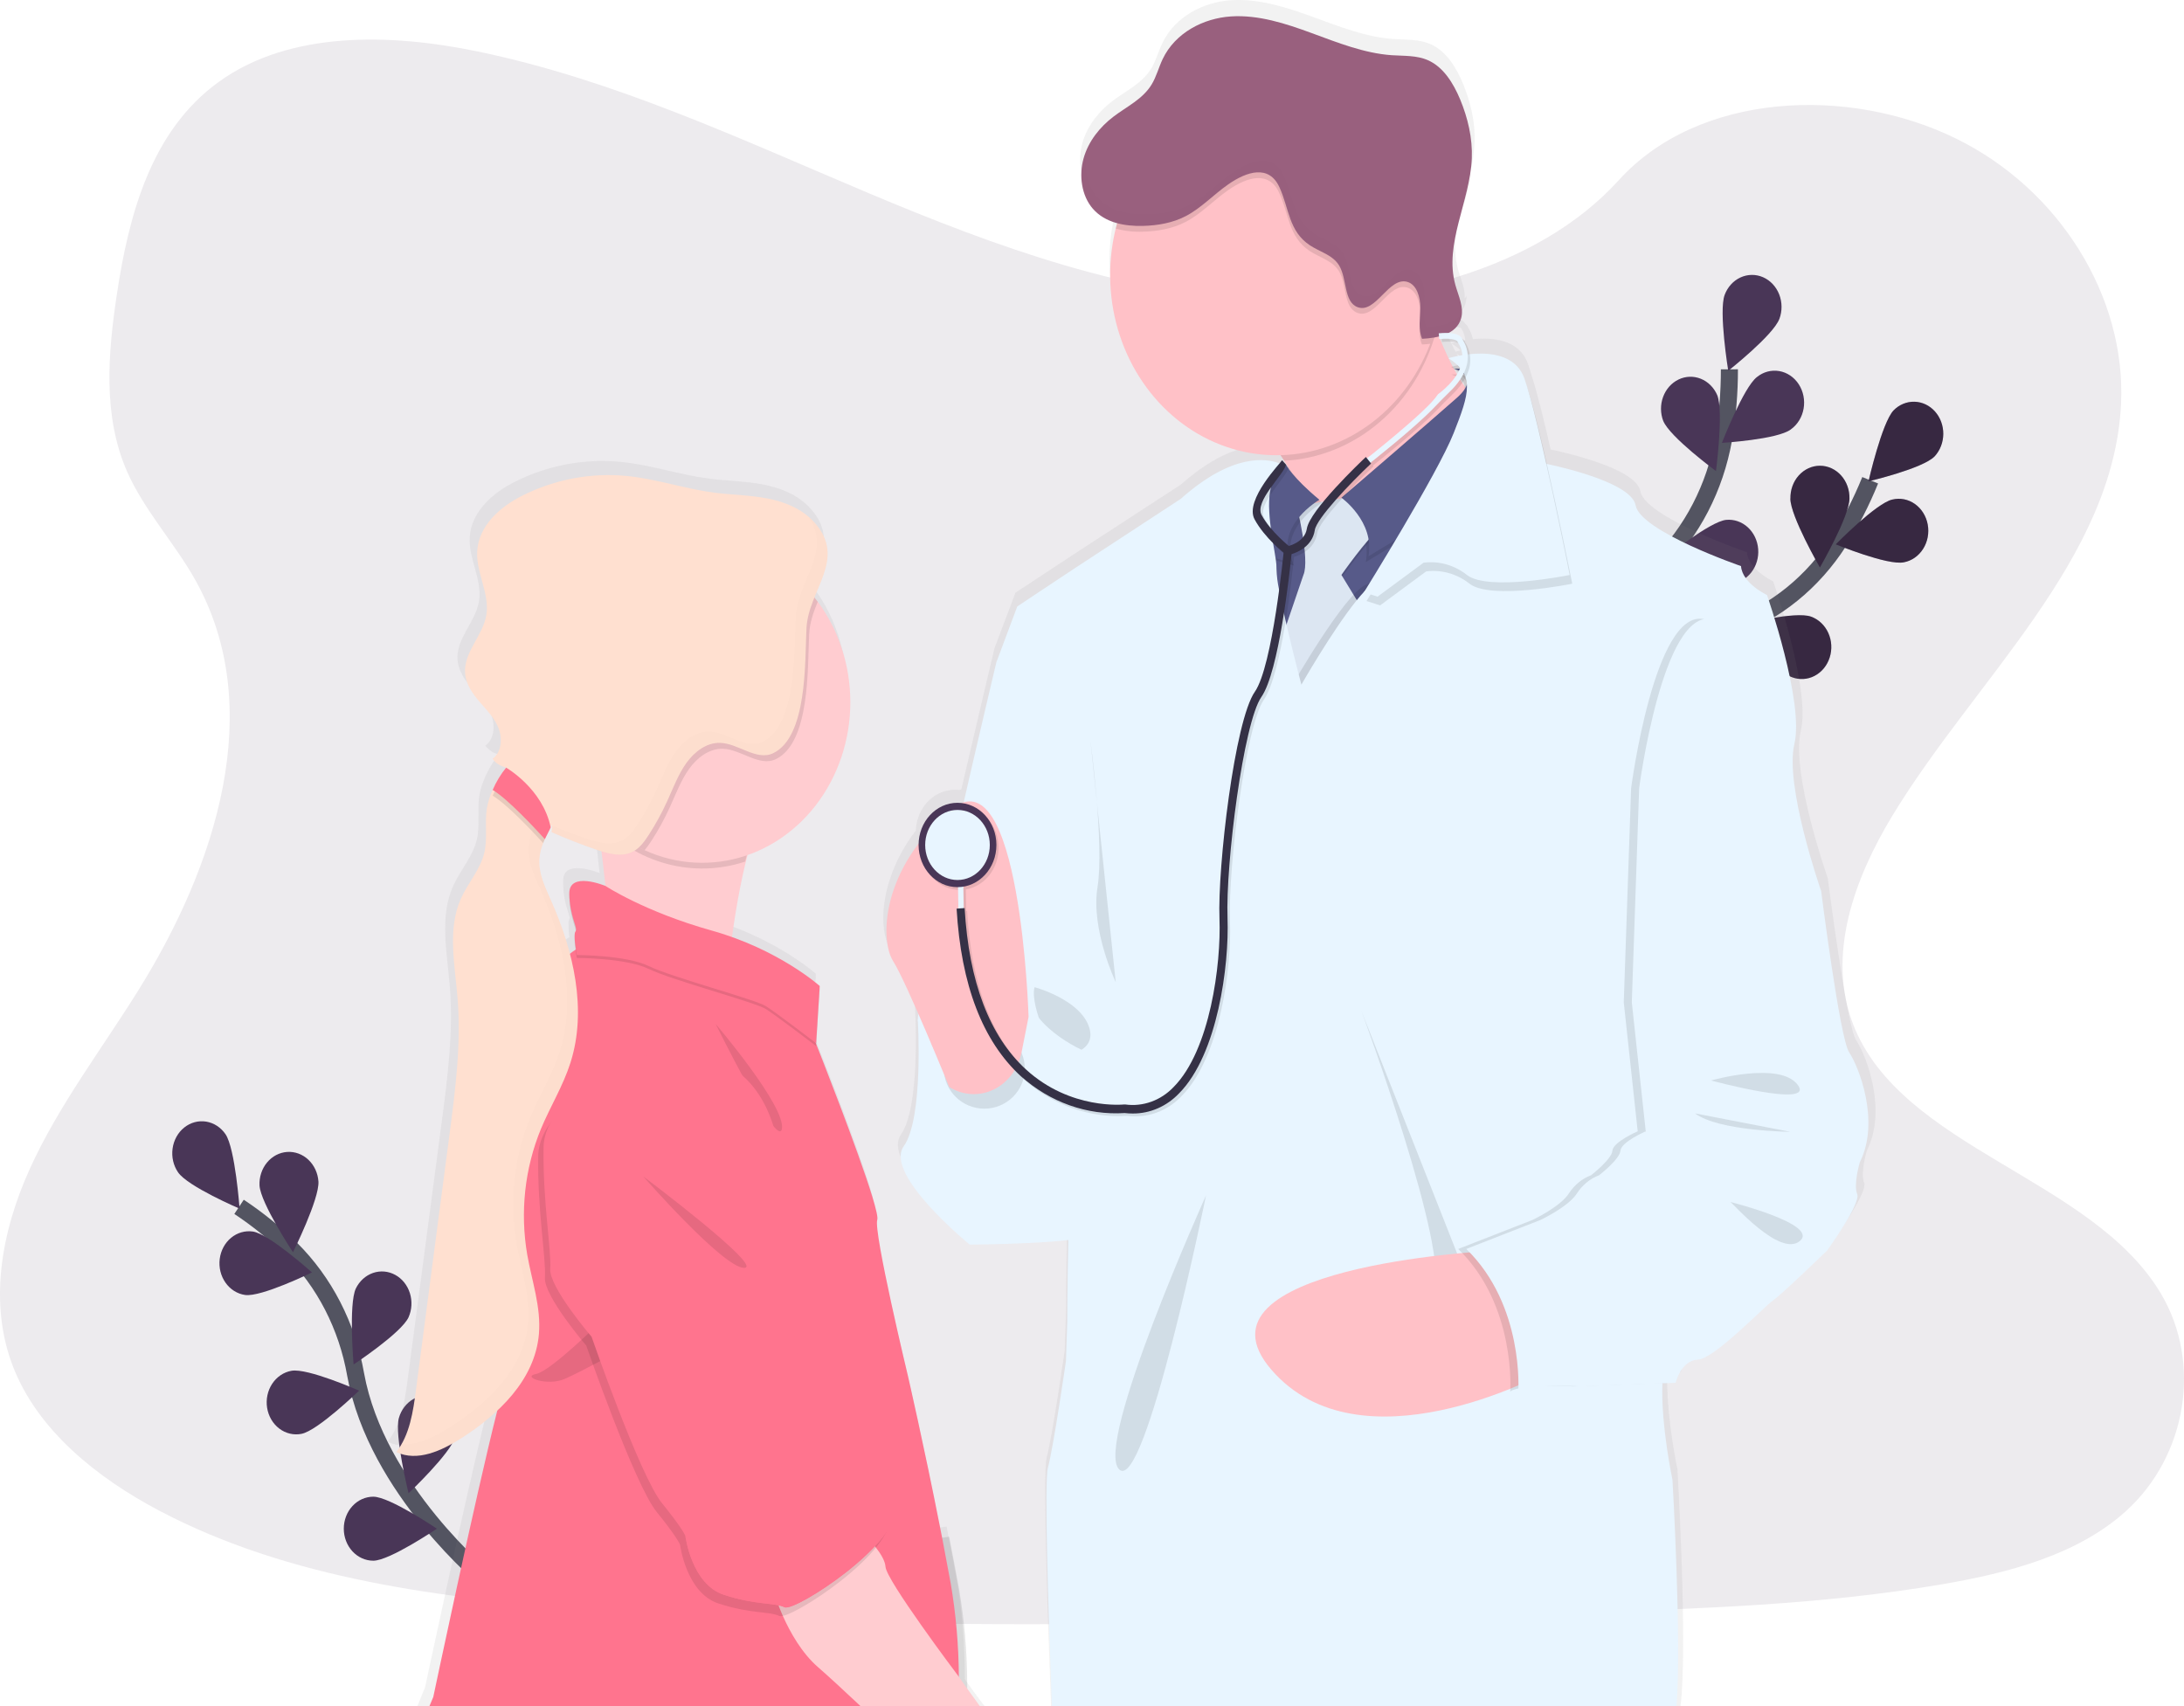 <svg width="256" height="200" viewBox="0 0 256 200" fill="none" xmlns="http://www.w3.org/2000/svg">
<path opacity="0.1" d="M148.741 35.267C132.329 34.649 116.686 28.904 101.771 22.621C86.856 16.337 72.073 9.374 56.045 6.045C45.74 3.901 33.955 3.599 25.654 9.589C17.664 15.351 15.083 25.299 13.694 34.529C12.65 41.474 12.044 48.782 14.899 55.285C16.886 59.798 20.412 63.593 22.851 67.916C31.337 82.959 25.338 101.511 16.141 116.212C11.828 123.111 6.824 129.675 3.496 137.012C0.168 144.348 -1.374 152.752 1.539 160.234C4.427 167.645 11.304 173.22 18.757 177.138C33.894 185.087 51.729 187.361 69.122 188.665C107.621 191.519 146.328 190.282 184.928 189.045C199.214 188.585 213.564 188.123 227.616 185.723C235.42 184.392 243.479 182.281 249.145 177.186C256.336 170.716 258.12 159.764 253.3 151.651C245.216 138.047 222.864 134.666 217.212 120.065C214.103 112.028 217.297 103.075 221.818 95.621C231.512 79.632 247.766 65.604 248.622 47.326C249.211 34.771 241.397 22.202 229.315 16.261C216.654 10.028 199.094 10.815 189.753 21.116C180.134 31.728 163.23 35.811 148.741 35.267Z" fill="#493657"/>
<path d="M57.099 185.266C57.099 185.266 44.135 174.641 41.686 161.126C40.693 155.45 38.029 150.276 34.094 146.379C32.212 144.547 30.179 142.904 28.02 141.473" stroke="#535461" stroke-width="2" stroke-miterlimit="10"/>
<path d="M26.434 132.959C27.57 134.625 28.084 141.685 28.084 141.685C28.084 141.685 22.01 139.092 20.872 137.428C20.325 136.629 20.093 135.626 20.229 134.642C20.364 133.657 20.854 132.771 21.591 132.178C22.329 131.586 23.254 131.335 24.162 131.481C25.07 131.628 25.887 132.159 26.434 132.959V132.959Z" fill="#493657"/>
<path d="M37.328 138.499C37.446 140.566 34.342 146.796 34.342 146.796C34.342 146.796 30.54 141.036 30.42 138.969C30.374 137.984 30.688 137.018 31.295 136.282C31.901 135.546 32.75 135.099 33.659 135.037C34.567 134.975 35.461 135.304 36.148 135.952C36.834 136.6 37.257 137.515 37.326 138.499H37.328Z" fill="#493657"/>
<path d="M47.887 154.424C47.029 156.274 41.446 159.953 41.446 159.953C41.446 159.953 40.849 152.901 41.707 151.051C42.13 150.181 42.85 149.525 43.714 149.225C44.578 148.925 45.515 149.005 46.325 149.447C47.135 149.889 47.753 150.658 48.045 151.589C48.337 152.52 48.281 153.538 47.887 154.424V154.424Z" fill="#493657"/>
<path d="M53.377 168.416C52.818 170.397 47.89 175.045 47.89 175.045C47.89 175.045 46.2 168.204 46.758 166.221C47.027 165.27 47.633 164.473 48.444 164.006C49.254 163.539 50.202 163.44 51.08 163.731C51.958 164.022 52.693 164.68 53.123 165.558C53.554 166.437 53.645 167.465 53.377 168.416V168.416Z" fill="#493657"/>
<path d="M28.723 151.804C30.608 152.08 36.569 149.162 36.569 149.162C36.569 149.162 31.539 144.644 29.644 144.368C28.735 144.236 27.814 144.501 27.084 145.104C26.355 145.708 25.876 146.601 25.754 147.587C25.632 148.573 25.876 149.571 26.433 150.362C26.989 151.153 27.813 151.672 28.723 151.804V151.804Z" fill="#493657"/>
<path d="M35.334 168.084C37.22 167.734 42.092 163.02 42.092 163.02C42.092 163.02 36.044 160.342 34.16 160.692C33.709 160.772 33.278 160.948 32.89 161.21C32.502 161.472 32.166 161.815 31.901 162.218C31.636 162.622 31.448 163.078 31.346 163.561C31.245 164.044 31.233 164.544 31.31 165.032C31.388 165.52 31.555 165.987 31.799 166.405C32.044 166.823 32.364 167.185 32.738 167.468C33.112 167.752 33.535 167.953 33.982 168.058C34.428 168.164 34.889 168.173 35.339 168.084H35.334Z" fill="#493657"/>
<path d="M43.76 182.954C45.672 182.954 51.211 179.2 51.211 179.2C51.211 179.2 45.669 175.451 43.758 175.451C42.84 175.451 41.96 175.846 41.311 176.55C40.662 177.253 40.298 178.207 40.298 179.202C40.298 180.197 40.662 181.151 41.311 181.855C41.96 182.558 42.84 182.954 43.758 182.954H43.76Z" fill="#493657"/>
<path d="M183.033 93.37C183.033 93.37 191.024 78.025 203.068 73.604C208.125 71.783 212.502 68.234 215.541 63.488C216.966 61.219 218.197 58.813 219.216 56.3" stroke="#535461" stroke-width="2" stroke-miterlimit="10"/>
<path d="M226.777 53.489C225.405 54.93 219.02 56.422 219.02 56.422C219.02 56.422 220.587 49.549 221.959 48.105C222.621 47.433 223.5 47.07 224.407 47.093C225.314 47.117 226.176 47.526 226.808 48.231C227.439 48.937 227.79 49.884 227.784 50.867C227.778 51.85 227.417 52.792 226.777 53.489Z" fill="#493657"/>
<path d="M223.166 65.915C221.28 66.319 215.183 63.81 215.183 63.81C215.183 63.81 219.944 58.955 221.818 58.559C222.268 58.45 222.733 58.441 223.187 58.53C223.64 58.62 224.072 58.806 224.458 59.079C224.844 59.352 225.176 59.706 225.434 60.12C225.692 60.534 225.871 61 225.961 61.49C226.051 61.98 226.05 62.484 225.957 62.974C225.865 63.463 225.683 63.928 225.422 64.34C225.162 64.752 224.828 65.104 224.441 65.375C224.053 65.645 223.62 65.829 223.166 65.915V65.915Z" fill="#493657"/>
<path d="M210.023 79.377C208.218 78.7 204.114 73.19 204.114 73.19C204.114 73.19 210.478 71.611 212.288 72.288C212.723 72.445 213.125 72.693 213.471 73.019C213.817 73.346 214.099 73.743 214.302 74.189C214.505 74.634 214.624 75.119 214.652 75.615C214.681 76.11 214.618 76.607 214.468 77.077C214.318 77.546 214.084 77.978 213.779 78.349C213.473 78.719 213.103 79.02 212.689 79.234C212.276 79.448 211.827 79.571 211.37 79.595C210.912 79.62 210.454 79.546 210.023 79.377V79.377Z" fill="#493657"/>
<path d="M197.946 87.135C196.06 86.797 191.167 82.108 191.167 82.108C191.167 82.108 197.199 79.384 199.082 79.722C199.989 79.883 200.799 80.429 201.334 81.238C201.87 82.047 202.087 83.054 201.938 84.036C201.789 85.019 201.286 85.897 200.539 86.478C199.793 87.058 198.864 87.294 197.958 87.132L197.946 87.135Z" fill="#493657"/>
<path d="M209.858 58.436C209.856 60.508 213.323 66.521 213.323 66.521C213.323 66.521 216.786 60.516 216.786 58.446C216.798 57.946 216.717 57.447 216.549 56.981C216.38 56.514 216.127 56.089 215.805 55.731C215.483 55.372 215.097 55.087 214.672 54.892C214.246 54.697 213.789 54.597 213.327 54.597C212.865 54.597 212.407 54.697 211.982 54.892C211.556 55.087 211.171 55.372 210.848 55.731C210.526 56.089 210.273 56.514 210.105 56.981C209.936 57.447 209.856 57.946 209.868 58.446L209.858 58.436Z" fill="#493657"/>
<path d="M195.851 67.702C196.421 69.679 201.38 74.292 201.38 74.292C201.38 74.292 203.03 67.438 202.455 65.461C202.157 64.544 201.542 63.789 200.741 63.354C199.939 62.919 199.013 62.839 198.158 63.129C197.303 63.42 196.585 64.058 196.155 64.911C195.726 65.764 195.618 66.765 195.855 67.702H195.851Z" fill="#493657"/>
<path d="M183.389 78.733C183.644 80.777 187.811 86.238 187.811 86.238C187.811 86.238 190.5 79.786 190.246 77.734C190.195 77.237 190.054 76.755 189.829 76.319C189.604 75.882 189.302 75.498 188.938 75.19C188.575 74.882 188.158 74.655 187.713 74.524C187.268 74.393 186.803 74.36 186.346 74.427C185.888 74.493 185.448 74.658 185.05 74.912C184.653 75.166 184.306 75.504 184.031 75.905C183.755 76.306 183.557 76.763 183.447 77.249C183.336 77.734 183.317 78.239 183.389 78.733V78.733Z" fill="#493657"/>
<path opacity="0.25" d="M226.777 53.489C225.405 54.93 219.02 56.422 219.02 56.422C219.02 56.422 220.587 49.549 221.959 48.105C222.621 47.433 223.5 47.07 224.407 47.093C225.314 47.117 226.176 47.526 226.808 48.231C227.439 48.937 227.79 49.884 227.784 50.867C227.778 51.85 227.417 52.792 226.777 53.489Z" fill="black"/>
<path opacity="0.25" d="M223.166 65.915C221.28 66.319 215.183 63.81 215.183 63.81C215.183 63.81 219.944 58.955 221.818 58.559C222.268 58.45 222.733 58.441 223.187 58.53C223.64 58.62 224.072 58.806 224.458 59.079C224.844 59.352 225.176 59.706 225.434 60.12C225.692 60.534 225.871 61 225.961 61.49C226.051 61.98 226.05 62.484 225.957 62.974C225.865 63.463 225.683 63.928 225.422 64.34C225.162 64.752 224.828 65.104 224.441 65.375C224.053 65.645 223.62 65.829 223.166 65.915V65.915Z" fill="black"/>
<path opacity="0.25" d="M210.023 79.377C208.218 78.7 204.114 73.19 204.114 73.19C204.114 73.19 210.478 71.611 212.288 72.288C212.723 72.445 213.125 72.693 213.471 73.019C213.817 73.346 214.099 73.743 214.302 74.189C214.505 74.634 214.624 75.119 214.652 75.615C214.681 76.11 214.618 76.607 214.468 77.077C214.318 77.546 214.084 77.978 213.779 78.349C213.473 78.719 213.103 79.02 212.689 79.234C212.276 79.448 211.827 79.571 211.37 79.595C210.912 79.62 210.454 79.546 210.023 79.377V79.377Z" fill="black"/>
<path opacity="0.25" d="M197.946 87.135C196.06 86.797 191.167 82.108 191.167 82.108C191.167 82.108 197.199 79.384 199.082 79.722C199.989 79.883 200.799 80.429 201.334 81.238C201.87 82.047 202.087 83.054 201.938 84.036C201.789 85.019 201.286 85.897 200.539 86.478C199.793 87.058 198.864 87.294 197.958 87.132L197.946 87.135Z" fill="black"/>
<path opacity="0.25" d="M209.858 58.436C209.856 60.508 213.323 66.521 213.323 66.521C213.323 66.521 216.786 60.516 216.786 58.446C216.798 57.946 216.717 57.447 216.549 56.981C216.38 56.514 216.127 56.089 215.805 55.731C215.483 55.372 215.097 55.087 214.672 54.892C214.246 54.697 213.789 54.597 213.327 54.597C212.865 54.597 212.407 54.697 211.982 54.892C211.556 55.087 211.171 55.372 210.848 55.731C210.526 56.089 210.273 56.514 210.105 56.981C209.936 57.447 209.856 57.946 209.868 58.446L209.858 58.436Z" fill="black"/>
<path opacity="0.25" d="M195.851 67.702C196.421 69.679 201.38 74.292 201.38 74.292C201.38 74.292 203.03 67.438 202.455 65.461C202.157 64.544 201.542 63.789 200.741 63.354C199.939 62.919 199.013 62.839 198.158 63.129C197.303 63.42 196.585 64.058 196.155 64.911C195.726 65.764 195.618 66.765 195.855 67.702H195.851Z" fill="black"/>
<path opacity="0.25" d="M183.389 78.733C183.644 80.777 187.811 86.238 187.811 86.238C187.811 86.238 190.5 79.786 190.246 77.734C190.195 77.237 190.054 76.755 189.829 76.319C189.604 75.882 189.302 75.498 188.938 75.19C188.575 74.882 188.158 74.655 187.713 74.524C187.268 74.393 186.803 74.36 186.346 74.427C185.888 74.493 185.448 74.658 185.05 74.912C184.653 75.166 184.306 75.504 184.031 75.905C183.755 76.306 183.557 76.763 183.447 77.249C183.336 77.734 183.317 78.239 183.389 78.733V78.733Z" fill="black"/>
<path d="M183.493 93.066C183.493 93.066 185.063 75.526 194.411 66.199C198.353 62.312 201.028 57.144 202.033 51.47C202.491 48.773 202.719 46.036 202.714 43.293" stroke="#535461" stroke-width="2" stroke-miterlimit="10"/>
<path d="M208.574 37.375C207.867 39.297 202.578 43.467 202.578 43.467C202.578 43.467 201.442 36.494 202.156 34.572C202.5 33.649 203.167 32.913 204.012 32.524C204.857 32.135 205.81 32.126 206.661 32.498C207.512 32.871 208.192 33.595 208.551 34.511C208.909 35.427 208.918 36.46 208.574 37.383V37.375Z" fill="#493657"/>
<path d="M209.92 50.336C208.357 51.526 201.835 51.917 201.835 51.917C201.835 51.917 204.376 45.391 205.939 44.2C206.309 43.9 206.732 43.683 207.181 43.562C207.631 43.442 208.098 43.42 208.555 43.499C209.012 43.578 209.45 43.755 209.843 44.021C210.236 44.286 210.575 44.634 210.842 45.045C211.108 45.455 211.296 45.919 211.394 46.41C211.492 46.9 211.498 47.407 211.412 47.9C211.326 48.393 211.15 48.863 210.893 49.281C210.637 49.699 210.306 50.056 209.92 50.333V50.336Z" fill="#493657"/>
<path d="M202.929 68.422C201.024 68.596 195.212 65.356 195.212 65.356C195.212 65.356 200.444 61.114 202.349 60.94C203.263 60.857 204.171 61.171 204.872 61.813C205.573 62.455 206.01 63.373 206.087 64.364C206.164 65.356 205.874 66.34 205.282 67.1C204.69 67.86 203.843 68.334 202.929 68.417V68.422Z" fill="#493657"/>
<path d="M194.795 80.813C192.945 81.324 186.713 79.211 186.713 79.211C186.713 79.211 191.207 74.072 193.058 73.551C193.946 73.301 194.889 73.444 195.68 73.948C196.471 74.453 197.045 75.277 197.276 76.24C197.506 77.203 197.374 78.226 196.909 79.084C196.444 79.941 195.683 80.563 194.795 80.813V80.813Z" fill="#493657"/>
<path d="M194.96 49.344C195.733 51.238 201.14 55.221 201.14 55.221C201.14 55.221 202.059 48.21 201.286 46.316C200.901 45.43 200.211 44.743 199.365 44.401C198.518 44.059 197.582 44.089 196.756 44.486C195.93 44.882 195.28 45.613 194.944 46.522C194.608 47.432 194.614 48.447 194.96 49.352V49.344Z" fill="#493657"/>
<path d="M185.617 63.966C186.878 65.522 193.133 67.561 193.133 67.561C193.133 67.561 192.077 60.572 190.816 59.016C190.519 58.638 190.155 58.328 189.745 58.104C189.336 57.88 188.89 57.746 188.433 57.71C187.976 57.674 187.516 57.737 187.082 57.896C186.647 58.054 186.246 58.305 185.901 58.633C185.557 58.961 185.276 59.359 185.075 59.806C184.874 60.253 184.757 60.738 184.73 61.235C184.704 61.731 184.768 62.228 184.921 62.697C185.073 63.166 185.309 63.597 185.617 63.966V63.966Z" fill="#493657"/>
<path d="M178.336 79.533C179.335 81.296 185.183 84.452 185.183 84.452C185.183 84.452 185.232 77.371 184.24 75.605C183.746 74.79 182.979 74.215 182.101 74.003C181.222 73.791 180.302 73.958 179.536 74.469C178.77 74.98 178.217 75.794 177.995 76.74C177.773 77.685 177.9 78.687 178.348 79.533H178.336Z" fill="#493657"/>
<path d="M171.472 24.376C171.863 22.82 172.335 21.256 172.665 19.68C172.269 21.256 171.795 22.825 171.472 24.376Z" fill="url(#paint0_linear)"/>
<path d="M169.719 39.366C169.686 39.304 169.662 39.243 169.636 39.187C169.636 39.161 169.613 39.141 169.603 39.115C169.552 39.142 169.499 39.165 169.445 39.184C169.341 39.228 169.235 39.269 169.127 39.302C169.019 39.335 168.974 39.353 168.891 39.373C168.823 39.399 168.753 39.419 168.681 39.432L168.7 39.478C168.788 39.458 168.872 39.44 168.96 39.414L168.983 39.731C169.082 39.731 169.174 39.716 169.264 39.716C169.306 39.713 169.349 39.713 169.391 39.716C169.575 39.716 169.735 39.716 169.862 39.716C169.813 39.601 169.761 39.481 169.719 39.366ZM217.566 121.935C216.458 120.318 214.247 102.957 214.247 102.957C214.247 102.957 209.898 90.612 211.084 85.686C212.27 80.759 207.845 68.154 207.845 68.154C207.845 68.154 204.923 66.777 204.765 64.732C204.765 64.732 192.831 60.644 192.273 57.578C191.82 55.063 184.419 53.259 181.761 52.689C180.95 49.142 180.134 45.833 179.533 44.027C179.371 43.465 179.217 42.979 179.076 42.596C178.06 39.785 174.92 39.529 172.644 39.754C172.545 39.275 172.362 38.821 172.104 38.418C172.066 38.279 171.992 38.156 171.889 38.063C171.841 38.017 171.788 37.977 171.734 37.94C171.693 37.857 171.638 37.783 171.574 37.72C171.509 37.657 171.438 37.602 171.361 37.557C171.307 37.525 171.25 37.496 171.192 37.472C171.055 37.416 170.914 37.374 170.77 37.347C170.602 37.31 170.432 37.286 170.261 37.276C170.677 37.078 171.048 36.784 171.347 36.414C171.551 36.155 171.703 35.852 171.793 35.525C171.867 35.254 171.901 34.97 171.892 34.687C171.831 34.804 171.76 34.914 171.68 35.017C171.779 33.885 171.227 32.735 170.911 31.608C170.529 30.141 170.458 28.599 170.704 27.098C171.02 24.834 171.802 22.544 172.333 20.239C172.334 20.227 172.334 20.214 172.333 20.201C172.611 19.056 172.783 17.884 172.846 16.703C172.938 14.319 172.375 11.94 171.47 9.768C170.666 7.844 169.481 5.95 167.666 5.168C166.317 4.578 164.807 4.672 163.355 4.575C160.097 4.356 156.991 3.114 153.894 1.984C150.797 0.855 147.61 -0.172 144.35 0.024C141.09 0.221 137.736 1.925 136.249 5.053C135.778 6.029 135.507 7.115 134.943 8.033C133.887 9.763 131.997 10.629 130.42 11.822C128.843 13.015 127.455 14.71 126.885 16.731C126.573 17.82 126.529 18.978 126.757 20.091V20.091C126.809 20.343 126.875 20.59 126.955 20.832C127.179 21.507 127.528 22.126 127.981 22.649C128.322 23.036 128.715 23.366 129.145 23.628V23.628C129.686 23.953 130.265 24.197 130.866 24.353C130.845 24.43 130.823 24.512 130.8 24.591C130.762 24.721 130.729 24.847 130.694 24.987C130.616 25.301 130.543 25.621 130.482 25.943C130.479 25.966 130.479 25.989 130.482 26.012C130.192 27.465 130.047 28.948 130.048 30.435C130.047 31.138 130.08 31.841 130.147 32.541V32.541C131.09 42.91 138.986 51.09 148.741 51.621C149.076 51.639 149.413 51.649 149.755 51.649C149.91 51.649 150.064 51.649 150.226 51.649C150.379 51.869 150.53 52.094 150.674 52.314C150.818 52.533 150.95 52.758 151.075 52.978L150.733 52.595L150.391 52.255C150.298 52.393 150.195 52.522 150.082 52.641C149.86 52.556 149.632 52.486 149.401 52.431V52.431C148.423 52.196 146.933 52.109 144.972 52.751C143.169 53.336 140.966 54.539 138.387 56.826L125.822 65.003L119.024 69.485L116.575 75.976C116.575 75.976 114.734 83.688 112.686 92.524C112.606 92.549 112.528 92.575 112.45 92.606C112.285 92.585 112.118 92.575 111.951 92.575C110.762 92.572 109.619 93.068 108.761 93.96C107.903 94.851 107.397 96.069 107.35 97.356C103.277 102.722 103.046 108.088 104.003 110.552C104.09 110.782 104.199 111.002 104.328 111.208C104.955 112.189 106.127 114.719 107.315 117.415C107.284 117.637 107.265 117.824 107.256 117.964C107.253 118.01 107.253 118.056 107.256 118.102C107.256 118.102 107.963 129.681 105.606 133C105.09 133.723 105.167 134.674 105.606 135.726C107.185 139.513 113.429 144.57 113.429 144.57C113.429 144.57 120.917 144.527 125.089 144.034C125.077 144.489 125.068 144.941 125.058 145.383C124.964 149.85 124.964 153.593 124.964 153.593L124.808 158.277C124.808 158.277 123.394 168.148 122.687 170.87C122.241 172.576 122.755 188.381 123.203 200H196.982C197.849 193.126 196.626 172.242 196.626 172.242C196.626 172.242 195.464 166.842 195.422 162.135C195.419 162.13 195.418 162.125 195.418 162.119C195.418 162.113 195.419 162.107 195.422 162.102C195.422 161.691 195.422 161.29 195.436 160.896L195.971 160.876L196.933 160.84H197.02C197.02 160.84 197.043 160.743 197.098 160.584C197.225 160.19 197.398 159.814 197.614 159.468C198.024 158.811 198.665 158.167 199.629 158.124C200.162 158.101 200.987 157.633 201.918 156.943C201.924 156.945 201.93 156.945 201.936 156.943C204.442 155.106 207.754 151.715 208.557 151.158C209.663 150.391 214.957 145.281 214.957 145.281C214.957 145.281 215.746 144.197 216.588 142.891L216.618 142.845C217.665 141.21 218.777 139.255 218.504 138.639C218.032 137.536 218.82 134.896 218.82 134.896C221.278 130.018 218.674 123.553 217.566 121.935ZM171.988 43.339C172.011 43.416 172.025 43.495 172.031 43.574C171.972 43.49 171.913 43.401 171.854 43.319L171.797 43.237L171.757 43.176L171.847 43.043C171.847 43.043 171.847 43.043 171.847 43.061C171.909 43.144 171.957 43.238 171.988 43.339V43.339ZM171.196 41.075C170.94 41.132 170.737 41.183 170.605 41.221C170.437 40.899 170.277 40.577 170.133 40.25C170.511 40.488 170.867 40.764 171.196 41.075V41.075ZM170.753 41.479C170.753 41.474 170.753 41.469 170.753 41.464L170.772 41.479C170.869 41.548 170.963 41.614 171.05 41.684C171.128 41.745 171.199 41.804 171.269 41.865C171.222 41.954 171.17 42.046 171.119 42.12C171.036 41.98 170.958 41.844 170.883 41.704C170.836 41.648 170.793 41.571 170.753 41.479ZM169.339 38.326C169.794 38.277 170.253 38.277 170.709 38.326V38.326C170.772 38.326 170.829 38.339 170.885 38.349C171.013 38.37 171.139 38.405 171.26 38.454C171.539 38.876 171.71 39.37 171.757 39.887L171.63 39.908L171.505 39.933C171.269 39.977 171.034 40.02 170.85 40.061L170.614 40.114C170.301 40.189 170.119 40.245 170.112 40.247C170.082 40.178 170.051 40.114 170.018 40.048C169.966 39.938 169.912 39.826 169.865 39.716C169.818 39.606 169.756 39.481 169.707 39.366C169.674 39.304 169.65 39.243 169.624 39.187C169.624 39.161 169.601 39.141 169.591 39.115C169.578 39.088 169.566 39.06 169.556 39.031C169.412 38.714 169.28 38.397 169.153 38.086C169.139 38.055 169.127 38.022 169.115 37.991L169.294 37.978V38.045L169.339 38.326ZM113.103 196.842C113.085 193.037 112.83 188.92 112.123 185.057C111.821 183.414 111.51 181.77 111.194 180.156C111.114 179.752 111.036 179.353 110.959 178.955L110.233 179.059H110.167C108.187 168.938 106.117 160.02 106.117 160.02C106.117 160.02 102.007 143.004 102.483 141.647C102.544 141.471 102.466 140.995 102.292 140.298C101.297 136.429 97.144 125.768 95.692 122.125C95.692 122.109 95.68 122.091 95.676 122.079C95.44 121.468 95.27 121.056 95.218 120.936L95.56 115.499L95.579 115.172L95.624 114.476L95.605 114.459L95.624 114.137C95.624 114.137 92.037 110.948 85.96 108.645C85.724 108.553 85.475 108.464 85.227 108.377C85.531 106.177 85.934 103.693 86.46 101.273C86.509 101.03 86.564 100.795 86.62 100.558C86.67 100.32 86.726 100.09 86.783 99.858C86.872 99.479 86.969 99.106 87.068 98.738C87.395 98.626 87.718 98.501 88.037 98.368L88.159 98.317C92.079 96.663 95.314 93.526 97.264 89.485C99.214 85.445 99.747 80.775 98.766 76.341V76.341C98.206 73.826 97.172 71.464 95.73 69.403C95.621 69.245 95.506 69.087 95.391 68.931C95.275 68.775 95.136 68.601 95.006 68.443C95.688 66.764 96.491 65.167 96.557 63.534C96.569 63.327 96.569 63.12 96.557 62.913V62.887C96.47 61.837 96.041 60.774 95.042 59.657C93.583 58.02 91.506 57.189 89.43 56.791C87.353 56.392 85.237 56.382 83.148 56.113C79.686 55.664 76.313 54.506 72.85 54.151C68.586 53.723 64.292 54.516 60.398 56.451C57.822 57.728 55.213 59.962 55.057 63.025C54.93 65.558 56.556 67.985 56.146 70.487C55.739 72.945 53.429 74.879 53.632 77.366C53.709 78.337 54.169 79.206 54.744 79.98C54.942 80.235 55.152 80.491 55.369 80.746C56.208 81.71 57.132 82.635 57.601 83.849C57.62 83.9 57.638 83.951 57.655 84.002C58.053 85.2 57.874 86.716 56.889 87.403C56.894 87.408 56.898 87.414 56.901 87.421V87.421C56.915 87.441 56.929 87.457 56.941 87.477C56.942 87.473 56.942 87.469 56.941 87.464C57.29 87.913 57.761 88.232 58.286 88.374L58.487 88.441C58.324 88.632 58.171 88.831 58.016 89.041L57.914 89.187C57.654 89.565 57.418 89.962 57.207 90.375C57.087 90.605 56.971 90.835 56.875 91.065C56.552 91.766 56.318 92.511 56.179 93.28C55.927 94.972 56.283 96.735 55.901 98.391C55.43 100.435 53.938 102.004 53.096 103.903C51.503 107.48 52.406 111.678 52.726 115.629C53.162 120.995 52.455 126.384 51.751 131.715C51.377 134.549 51.003 137.387 50.629 140.226C49.686 147.354 48.743 154.481 47.8 161.609C47.456 164.221 47.048 166.975 45.443 168.991H45.46C45.46 168.991 45.46 169.007 45.443 169.012C45.925 169.24 46.438 169.383 46.961 169.436V169.436C49.056 169.663 51.277 168.565 53.162 167.364C54.656 166.428 56.07 165.352 57.389 164.147C57.195 164.913 56.988 165.749 56.766 166.648C56.767 166.657 56.767 166.665 56.766 166.674V166.674C54.105 177.662 49.825 197.805 49.825 197.805C49.825 197.805 49.436 198.681 48.932 199.987H115.399C114.621 198.965 113.898 197.986 113.332 197.197L113.103 196.842ZM63.889 95.243C63.906 95.212 63.917 95.184 63.934 95.156C63.934 95.238 63.934 95.317 63.934 95.394C63.934 95.47 63.934 95.539 63.934 95.611C63.934 95.682 63.934 95.674 63.934 95.71C63.934 95.746 63.934 95.71 63.934 95.71C63.934 95.815 63.913 95.92 63.896 96.025C63.896 96.025 63.896 96.037 63.896 96.048L64.132 96.142L64.405 96.265C66.021 96.957 67.656 97.582 69.313 98.143C69.482 98.202 69.654 98.258 69.826 98.312L69.862 98.629C69.904 98.953 69.944 99.283 69.982 99.612C69.982 99.612 69.982 99.628 69.982 99.638C70.088 100.55 70.192 101.46 70.284 102.349C70.284 102.349 65.956 100.56 66.01 103.277C66.008 103.325 66.008 103.374 66.01 103.422C66.006 103.487 66.006 103.552 66.01 103.616C66.05 105.732 66.661 106.987 66.784 107.631C66.776 107.657 66.763 107.682 66.746 107.702C66.641 107.949 66.605 108.223 66.642 108.492C66.638 108.949 66.671 109.406 66.741 109.856C66.614 109.941 66.489 110.025 66.364 110.112C66.27 110.176 66.18 110.247 66.088 110.319C65.51 108.145 64.754 106.031 63.828 104.002C63.18 102.556 62.451 101.048 62.458 99.462C62.458 99.359 62.458 99.254 62.47 99.15C62.496 98.69 62.577 98.236 62.711 97.798C62.765 97.632 62.824 97.468 62.89 97.307C63.044 96.925 63.216 96.551 63.406 96.188C63.529 95.948 63.658 95.71 63.783 95.47C63.823 95.399 63.861 95.325 63.899 95.253L63.889 95.243ZM169.719 39.366C169.686 39.304 169.662 39.243 169.636 39.187C169.636 39.161 169.613 39.141 169.603 39.115C169.552 39.142 169.499 39.165 169.445 39.184C169.341 39.228 169.235 39.269 169.127 39.302C169.019 39.335 168.974 39.353 168.891 39.373L168.681 39.432L168.7 39.478C168.788 39.458 168.872 39.44 168.96 39.414L168.983 39.731C169.082 39.731 169.174 39.716 169.264 39.716H169.391C169.575 39.716 169.735 39.716 169.862 39.716C169.813 39.601 169.761 39.481 169.719 39.366Z" fill="url(#paint1_linear)"/>
<path d="M118.218 76.898L116.804 77.575C116.804 77.575 107.586 116.401 107.586 119.538C107.586 122.676 127.132 140.137 127.132 140.137L130.182 117.819C130.182 117.819 125.803 66.639 118.218 76.898Z" fill="#E8F5FF"/>
<path d="M161.094 64.548L152.927 59.928C152.47 57.814 151.658 55.809 150.533 54.013C149.338 52.142 147.749 50.305 145.769 49.347C140.765 46.914 166.935 34.145 166.935 34.145C167.347 35.679 167.833 37.189 168.389 38.668C169.738 42.276 171.974 46.942 174.857 48.271C179.757 50.532 161.094 64.548 161.094 64.548Z" fill="#FFC1C7"/>
<path opacity="0.1" d="M168.389 38.668C167.271 42.932 164.946 46.707 161.742 49.46C158.538 52.213 154.617 53.806 150.533 54.013C149.338 52.142 147.749 50.305 145.769 49.347C140.765 46.914 166.935 34.145 166.935 34.145C167.347 35.679 167.833 37.189 168.389 38.668V38.668Z" fill="black"/>
<path d="M169.125 32.221C169.126 36.403 167.983 40.49 165.84 43.968C163.698 47.445 160.653 50.155 157.09 51.756C153.527 53.357 149.606 53.776 145.823 52.961C142.04 52.145 138.565 50.132 135.838 47.175C133.11 44.219 131.253 40.452 130.5 36.351C129.748 32.25 130.134 27.999 131.61 24.136C133.086 20.273 135.586 16.971 138.793 14.648C142 12.325 145.771 11.086 149.627 11.086C152.191 11.073 154.731 11.611 157.102 12.669C159.473 13.726 161.627 15.283 163.44 17.248C165.252 19.213 166.688 21.548 167.664 24.118C168.64 26.688 169.136 29.442 169.125 32.221V32.221Z" fill="#FFC1C7"/>
<path d="M171.939 61.835L166.622 75.286L161.931 84.214H146.917L142.538 72.007L144.313 59.348H155.779L163.183 58.896L165.683 57.992L167.296 58.983L171.939 61.835Z" fill="#575A89"/>
<path opacity="0.1" d="M170.108 43.904C170.108 43.904 173.424 44.671 170.454 47.31C167.484 49.95 157.238 58.344 157.238 58.344C157.238 58.344 160.837 61.819 160.093 65.89L172.017 58.684L174.138 47.154C174.138 47.154 174.376 43.689 170.108 43.904Z" fill="black"/>
<path opacity="0.1" d="M159.584 58.344L151.999 59.701C151.999 59.701 153.564 65.974 152.781 67.755C152.758 67.811 152.738 67.868 152.722 67.927L149.628 76.995L151.947 84.117L159.975 72.248L157.238 67.755C157.238 67.755 160.13 63.6 161.851 62.159C163.572 60.718 159.584 58.344 159.584 58.344Z" fill="black"/>
<path d="M159.584 57.994L151.999 59.348C151.999 59.348 153.564 65.622 152.781 67.403C152.758 67.458 152.738 67.515 152.722 67.574L149.628 76.643L151.947 83.764L159.975 71.887L157.238 67.395C157.238 67.395 160.13 63.24 161.851 61.799C163.572 60.358 159.584 57.994 159.584 57.994Z" fill="#DCE6F2"/>
<path d="M170.426 43.227C170.426 43.227 173.742 43.993 170.77 46.633C167.798 49.273 157.238 58.344 157.238 58.344C157.238 58.344 161.149 61.142 160.406 65.21L172.33 58.007L174.451 46.477C174.451 46.477 174.687 43.012 170.426 43.227Z" fill="#575A89"/>
<path opacity="0.1" d="M151.054 54.813C151.054 54.813 151.777 56.279 154.971 58.924C154.971 58.924 149.653 61.991 151.688 66.301L143.554 64.002L142.302 59.762L151.054 54.813Z" fill="black"/>
<path d="M150.74 54.475C150.74 54.475 151.464 55.942 154.657 58.587C154.657 58.587 149.34 61.638 151.374 65.961L143.242 63.662L141.991 59.425L150.74 54.475Z" fill="#575A89"/>
<path opacity="0.1" d="M171.939 61.835L166.622 75.286L161.941 84.214H146.917L142.538 72.007L144.31 59.348H147.499C147.447 62.302 148.442 65.772 148.378 67.063C148.27 69.184 151.296 80.626 151.296 80.626C151.296 80.626 157.63 69.521 160.13 68.532C161.703 67.911 165.033 62.744 167.293 58.983L171.939 61.835Z" fill="black"/>
<path d="M192.886 132.619L192.346 133.355C192.346 133.355 196.256 154.633 195.174 159.465C194.99 160.336 194.885 161.224 194.861 162.118V162.156C194.67 167.072 196.039 173.453 196.039 173.453C196.039 173.453 197.133 192.26 196.511 199.995H123.297C122.869 188.557 122.407 173.739 122.826 172.096C123.533 169.385 124.947 159.549 124.947 159.549L125.103 154.889C125.103 154.889 125.103 150.384 125.23 145.365C125.284 143.109 125.365 140.74 125.48 138.639C125.629 135.997 125.836 133.772 126.121 132.678C126.297 131.849 126.398 131.003 126.423 130.153C126.423 130.074 126.423 129.992 126.437 129.91C126.437 129.655 126.461 129.379 126.47 129.095C126.47 129.016 126.47 128.937 126.47 128.84C126.515 127.194 126.498 125.242 126.449 123.218C126.449 123.108 126.449 122.996 126.449 122.883C126.409 121.366 126.35 119.817 126.284 118.345C126.079 113.746 125.812 109.856 125.812 109.856L116.82 77.557L119.243 71.087L125.968 66.621L138.401 58.482C144.466 53.078 148.458 53.727 149.981 54.319C150.129 54.374 150.274 54.438 150.415 54.511C150.462 54.537 150.5 54.557 150.535 54.58C150.583 54.605 150.63 54.634 150.674 54.667V54.667C150.257 54.884 149.895 55.208 149.618 55.61C149.306 56.067 149.084 56.589 148.965 57.143C148.886 57.486 148.83 57.836 148.798 58.188C148.767 58.559 148.755 58.942 148.755 59.328C148.772 60.174 148.839 61.018 148.956 61.855C148.956 61.87 148.956 61.891 148.956 61.911C149.034 62.509 149.13 63.094 149.225 63.644C149.223 63.653 149.223 63.663 149.225 63.672C149.333 64.313 149.441 64.906 149.514 65.417C149.529 65.509 149.54 65.593 149.552 65.673C149.604 66.01 149.629 66.352 149.625 66.695C149.652 67.522 149.754 68.343 149.932 69.148C149.993 69.485 150.064 69.846 150.141 70.221C150.247 70.732 150.363 71.289 150.488 71.856C150.556 72.168 150.629 72.49 150.705 72.81C150.733 72.937 150.764 73.065 150.792 73.195L150.839 73.397C151.341 75.562 151.886 77.716 152.22 79.019C152.418 79.786 152.543 80.258 152.543 80.258C152.543 80.258 156.093 74.036 158.926 70.495C158.968 70.443 159.006 70.395 159.046 70.349C159.327 69.999 159.602 69.679 159.866 69.398C160.444 68.775 160.962 68.33 161.38 68.167C161.469 68.131 161.554 68.088 161.636 68.036C162.796 67.323 164.668 64.735 166.419 62.024C166.591 61.768 166.758 61.49 166.928 61.226C167.317 60.618 167.694 60.008 168.05 59.422C168.323 58.975 168.585 58.541 168.832 58.127C170.011 56.139 170.841 54.657 170.841 54.657L172.476 54.578L172.762 54.562H172.952L180.379 54.189C180.379 54.189 180.7 54.248 181.228 54.363C181.256 54.363 181.284 54.363 181.315 54.383C183.95 54.951 191.271 56.747 191.719 59.238C192.266 62.289 204.074 66.36 204.074 66.36C204.23 68.404 207.122 69.751 207.122 69.751C207.122 69.751 211.501 82.297 210.33 87.214C209.173 92.069 213.342 104.079 213.453 104.416L212.654 105.51L192.886 132.619Z" fill="#E8F5FF"/>
<path opacity="0.1" d="M170.105 43.012C170.105 43.012 177.334 40.789 178.977 45.366C180.62 49.942 184.294 68.425 184.294 68.425C184.294 68.425 174.753 70.374 172.252 68.425C170.785 67.268 168.97 66.753 167.168 66.984L161.773 70.967L160.18 70.456C160.18 70.456 168.811 56.545 170.687 51.818C172.563 47.09 173.198 44.977 170.105 43.012Z" fill="black"/>
<path d="M169.792 41.99C169.792 41.99 177.025 39.767 178.675 44.344C180.325 48.92 183.993 67.403 183.993 67.403C183.993 67.403 174.454 69.352 171.951 67.403C170.485 66.245 168.67 65.731 166.869 65.961L161.469 69.945L159.876 69.434C159.876 69.434 168.507 55.523 170.383 50.796C172.26 46.068 172.884 43.96 169.792 41.99Z" fill="#E8F5FF"/>
<path opacity="0.1" d="M121.268 115.723C121.268 115.723 126.663 117.165 127.681 120.471C128.7 123.778 123.693 123.862 123.693 123.862C123.693 123.862 120.643 118.013 121.268 115.723Z" fill="black"/>
<path opacity="0.1" d="M141.364 140.137C141.364 140.137 128.15 169.469 131.2 172.267C134.25 175.065 141.364 140.137 141.364 140.137Z" fill="black"/>
<path opacity="0.1" d="M159.583 118.522C159.583 118.522 170.141 147.013 168.029 151.413C165.917 155.814 172.564 151.413 172.564 151.413L159.583 118.522Z" fill="black"/>
<path d="M174.284 146.666C174.284 146.666 138.627 148.531 149.029 160.569C159.43 172.607 180.775 161.08 180.775 161.08L174.284 146.666Z" fill="#FFC1C7"/>
<path opacity="0.1" d="M169.125 32.221C169.128 34.994 168.626 37.74 167.647 40.301C167.319 40.342 166.992 40.367 166.676 40.383C166.204 39.261 166.457 37.965 166.466 36.731C166.475 35.497 166.056 34.046 164.96 33.714C162.775 33.047 161.266 37.475 159.112 36.675C157.462 36.067 157.894 33.353 156.944 31.787C156.192 30.547 154.686 30.197 153.514 29.421C151.023 27.762 151.098 25.11 149.941 22.6C148.73 19.971 146.17 20.748 143.947 22.299C142.26 23.48 140.803 25.061 138.997 26.002C137.435 26.819 135.679 27.116 133.946 27.159C132.88 27.204 131.813 27.082 130.779 26.796C131.995 21.837 134.834 17.528 138.766 14.671C142.697 11.813 147.453 10.604 152.146 11.268C156.839 11.932 161.15 14.424 164.273 18.279C167.397 22.135 169.12 27.09 169.122 32.221H169.125Z" fill="black"/>
<path d="M143.954 21.622C142.264 22.802 140.81 24.381 139.004 25.327C137.442 26.142 135.686 26.439 133.953 26.482C131.832 26.533 129.548 26.129 128.099 24.468C126.767 22.935 126.449 20.577 127.012 18.566C127.575 16.555 128.926 14.886 130.512 13.677C132.098 12.469 133.939 11.633 134.99 9.903C135.547 8.988 135.815 7.91 136.277 6.936C137.755 3.821 141.079 2.135 144.291 1.925C147.504 1.716 150.688 2.753 153.748 3.878C156.807 5.002 159.89 6.239 163.119 6.471C164.557 6.568 166.051 6.471 167.385 7.062C169.179 7.851 170.355 9.74 171.156 11.661C172.054 13.828 172.613 16.194 172.519 18.561C172.321 23.612 169.242 28.57 170.595 33.409C170.954 34.7 171.625 36.023 171.267 37.314C170.744 39.197 168.502 39.626 166.69 39.716C166.218 38.594 166.471 37.296 166.48 36.064C166.489 34.833 166.07 33.379 164.976 33.047C162.789 32.385 161.281 36.805 159.131 36.008C157.493 35.397 157.917 32.686 156.965 31.12C156.213 29.878 154.704 29.53 153.535 28.754C151.044 27.095 151.119 24.443 149.962 21.933C148.741 19.291 146.179 20.068 143.954 21.622Z" fill="#99607E"/>
<path d="M109.379 118.859L107.581 119.539C107.581 119.539 108.288 131.068 105.931 134.375C103.574 137.681 113.671 145.902 113.671 145.902C113.671 145.902 127.512 145.817 127.903 144.624C128.294 143.431 127.196 123.262 127.196 123.262C127.196 123.262 119.767 120.124 120.391 115.123C120.391 115.123 118.124 126.906 114.763 126.397C111.402 125.889 107.586 122.845 109.379 118.859Z" fill="#E8F5FF"/>
<path opacity="0.1" d="M115.378 129.964C117.998 129.964 120.123 127.858 120.123 125.26C120.123 122.662 117.998 120.556 115.378 120.556C112.758 120.556 110.633 122.662 110.633 125.26C110.633 127.858 112.758 129.964 115.378 129.964Z" fill="black"/>
<path d="M120.566 119.199C120.566 119.199 119.623 88.004 111.416 94.954C103.209 101.904 103.129 110.217 104.691 112.672C106.254 115.128 111.265 127.422 111.265 127.422C112.049 127.914 112.929 128.198 113.834 128.251C114.738 128.303 115.642 128.123 116.47 127.724C117.297 127.325 118.026 126.719 118.597 125.956C119.167 125.193 119.562 124.294 119.75 123.333L120.566 119.199Z" fill="#FFC1C7"/>
<path opacity="0.1" d="M171.762 40.181C171.724 40.044 171.65 39.922 171.55 39.828C171.145 39.427 170.273 39.286 168.957 39.409L169.012 40.084C170.765 39.92 171.112 40.298 171.156 40.362V40.426L171.211 40.511C171.429 40.829 171.584 41.194 171.665 41.581C171.746 41.968 171.752 42.37 171.682 42.759C171.298 44.842 168.938 46.5 168.915 46.518L168.858 46.554L168.823 46.613C167.805 48.251 162.047 52.873 160.54 54.069L160.408 53.906C159.734 54.539 153.809 60.163 153.488 62.318C153.281 63.669 151.876 64.193 151.367 64.339C150.83 63.897 149.085 62.392 148.178 60.705C147.327 59.118 150.752 56.021 151.054 54.813L150.582 54.289C150.533 54.483 146.134 58.939 147.358 61.216C148.338 63.043 150.13 64.607 150.757 65.123C150.556 67.096 149.309 78.679 147.393 81.424C145.013 84.835 143.011 102.027 143.233 108.029C143.429 113.362 142.144 123.435 137.854 127.761C137.112 128.543 136.216 129.133 135.233 129.487C134.251 129.841 133.208 129.95 132.181 129.806H132.129H132.077C132.016 129.806 125.794 130.496 120.566 125.717C116.288 121.815 113.865 115.447 113.36 106.785H113.257L113.214 104.263C114.374 104.067 115.419 103.391 116.129 102.377C116.838 101.363 117.158 100.091 117.021 98.827C116.883 97.563 116.299 96.406 115.391 95.599C114.483 94.792 113.322 94.398 112.152 94.499C110.982 94.601 109.894 95.191 109.116 96.144C108.338 97.097 107.931 98.34 107.981 99.612C108.031 100.884 108.534 102.085 109.384 102.963C110.233 103.841 111.364 104.328 112.538 104.322H112.59L112.632 106.828L112.425 106.844C112.943 115.787 115.489 122.403 119.967 126.489C123.371 129.547 127.719 131.089 132.132 130.805C132.445 130.842 132.759 130.861 133.074 130.861C135.097 130.872 137.043 130.024 138.495 128.497C143.014 123.936 144.388 113.493 144.173 107.978C143.938 101.618 146.038 85.044 148.145 82.027C150.21 79.065 151.461 67.525 151.68 65.289C152.428 65.062 154.118 64.344 154.405 62.478C154.613 61.129 158.57 56.972 161.005 54.669L160.932 54.578C162.242 53.54 166.317 50.269 168.337 48.169C168.964 47.517 169.587 46.866 170.237 46.245C171.02 45.493 172.014 44.3 172.276 42.889C172.365 42.424 172.366 41.944 172.277 41.478C172.189 41.012 172.014 40.571 171.762 40.181V40.181Z" fill="black"/>
<path d="M150.676 64.962C150.578 64.888 148.23 63.066 147.054 60.874C145.833 58.597 150.231 54.143 150.278 53.949L150.75 54.473C150.45 55.679 147.025 58.779 147.876 60.363C148.949 62.364 151.207 64.114 151.23 64.132L150.676 64.962Z" fill="#353146"/>
<path d="M160.234 54.565L159.866 54.015C159.942 53.957 167.345 48.151 168.512 46.273L168.55 46.217L168.604 46.178C168.627 46.16 170.987 44.505 171.371 42.419C171.442 42.03 171.436 41.629 171.355 41.242C171.274 40.855 171.119 40.491 170.899 40.173L170.845 40.087V40.025C170.798 39.959 170.452 39.583 168.698 39.747L168.644 39.069C169.961 38.947 170.831 39.087 171.237 39.489C171.337 39.583 171.412 39.706 171.451 39.844C171.706 40.232 171.885 40.673 171.976 41.139C172.068 41.606 172.07 42.087 171.984 42.555C171.722 43.968 170.73 45.161 169.945 45.91C169.297 46.531 168.672 47.188 168.047 47.834C165.679 50.295 160.493 54.363 160.234 54.565Z" fill="#E8F5FF"/>
<path d="M112.91 103.373L112.286 103.386L112.355 107.502L112.98 107.489L112.91 103.373Z" fill="#E8F5FF"/>
<path d="M112.234 103.997C114.753 103.997 116.795 101.783 116.795 99.053C116.795 96.322 114.753 94.108 112.234 94.108C109.715 94.108 107.673 96.322 107.673 99.053C107.673 101.783 109.715 103.997 112.234 103.997Z" fill="#493657"/>
<path d="M112.234 103.159C114.326 103.159 116.021 101.32 116.021 99.053C116.021 96.785 114.326 94.946 112.234 94.946C110.142 94.946 108.446 96.785 108.446 99.053C108.446 101.32 110.142 103.159 112.234 103.159Z" fill="#E8F5FF"/>
<path d="M132.777 130.532C132.462 130.532 132.148 130.514 131.835 130.478C127.422 130.76 123.075 129.217 119.67 126.162C115.192 122.073 112.651 115.465 112.128 106.514L113.07 106.45C113.575 115.113 115.998 121.483 120.278 125.383C125.506 130.148 131.726 129.471 131.787 129.471H131.839H131.891C132.918 129.615 133.962 129.505 134.944 129.151C135.927 128.798 136.823 128.208 137.567 127.427C141.854 123.101 143.139 113.028 142.943 107.695C142.707 101.687 144.709 84.495 147.091 81.086C149.177 78.099 150.471 64.635 150.486 64.5L150.521 64.117L150.87 64.05C150.891 64.05 152.927 63.631 153.182 61.98C153.512 59.829 159.428 54.205 160.1 53.568L160.715 54.335C158.271 56.635 154.313 60.795 154.115 62.146C153.828 64.017 152.138 64.732 151.393 64.957C151.157 67.196 149.915 78.733 147.858 81.695C145.75 84.712 143.65 101.286 143.886 107.646C144.089 113.161 142.729 123.607 138.21 128.165C136.755 129.696 134.804 130.545 132.777 130.532Z" fill="#353146"/>
<g opacity="0.1">
<path opacity="0.1" d="M171.133 26.18C171.519 24.632 171.986 23.073 172.311 21.504C171.922 23.081 171.453 24.632 171.133 26.18Z" fill="black"/>
<path opacity="0.1" d="M167.19 38.349C166.718 37.227 166.97 35.929 166.98 34.697C166.989 33.466 166.57 32.024 165.476 31.679C163.289 31.018 161.78 35.441 159.631 34.641C157.981 34.03 158.417 31.319 157.465 29.753C156.713 28.511 155.206 28.163 154.037 27.387C151.544 25.728 151.619 23.076 150.464 20.566C149.25 17.934 146.693 18.711 144.468 20.265C142.778 21.445 141.324 23.027 139.518 23.97C137.956 24.785 136.2 25.082 134.467 25.125C132.358 25.179 130.062 24.772 128.612 23.111C127.495 21.834 127.092 19.961 127.323 18.205C127.283 18.325 127.248 18.445 127.212 18.566C126.647 20.577 126.977 22.94 128.299 24.468C129.749 26.129 132.044 26.533 134.154 26.482C135.889 26.439 137.642 26.142 139.207 25.327C141.017 24.381 142.472 22.802 144.157 21.622C146.382 20.068 148.942 19.291 150.153 21.923C151.308 24.433 151.235 27.085 153.726 28.743C154.905 29.51 156.402 29.868 157.156 31.11C158.099 32.681 157.681 35.387 159.322 35.998C161.469 36.795 162.978 32.374 165.165 33.036C166.258 33.368 166.68 34.825 166.669 36.054C166.657 37.283 166.412 38.584 166.878 39.706C168.691 39.616 170.932 39.195 171.458 37.304C171.53 37.032 171.564 36.75 171.557 36.468C170.791 37.902 168.821 38.27 167.19 38.349Z" fill="black"/>
</g>
<path opacity="0.1" d="M209.788 101.312L212.524 104.449C212.524 104.449 214.714 121.741 215.807 123.359C216.901 124.976 219.484 131.41 217.059 136.243C217.059 136.243 216.276 138.872 216.746 139.973C217.215 141.075 213.229 146.586 213.229 146.586C213.229 146.586 207.989 151.671 206.893 152.436C205.797 153.2 200.013 159.302 198.059 159.386C196.105 159.47 195.466 162.1 195.466 162.1L184.44 162.524C184.44 162.524 178.35 162.179 177.025 163.112C177.025 163.112 177.732 153.023 170.928 146.41L179.606 143.019C179.606 143.019 182.892 141.486 183.908 139.884C184.547 138.902 185.453 138.161 186.5 137.766C186.5 137.766 188.923 135.9 189.001 134.883C189.079 133.866 191.964 132.619 191.964 132.619L190.331 117.505L191.191 92.411C191.191 92.411 193.927 71.386 199.714 72.575C205.5 73.763 209.788 101.312 209.788 101.312Z" fill="black"/>
<path d="M210.731 101.312L213.467 104.449C213.467 104.449 215.657 121.741 216.75 123.359C217.844 124.976 220.427 131.41 218.002 136.243C218.002 136.243 217.222 138.872 217.691 139.973C218.16 141.075 214.172 146.586 214.172 146.586C214.172 146.586 208.932 151.671 207.836 152.436C206.74 153.2 200.956 159.302 199.002 159.386C197.048 159.47 196.409 162.1 196.409 162.1L185.383 162.524C185.383 162.524 179.288 162.179 177.968 163.112C177.968 163.112 178.675 153.023 171.871 146.41L180.549 143.019C180.549 143.019 183.835 141.486 184.851 139.884C185.49 138.902 186.396 138.161 187.443 137.766C187.443 137.766 189.866 135.9 189.944 134.883C190.022 133.866 192.907 132.619 192.907 132.619L191.274 117.505L192.134 92.411C192.134 92.411 194.87 71.386 200.657 72.575C206.443 73.763 210.731 101.312 210.731 101.312Z" fill="#E8F5FF"/>
<path opacity="0.1" d="M200.558 126.66C200.558 126.66 208.612 124.36 210.723 127.171C212.835 129.982 200.558 126.66 200.558 126.66Z" fill="black"/>
<path opacity="0.1" d="M198.682 130.516C201.418 132.594 209.863 132.678 209.863 132.678L198.682 130.516Z" fill="black"/>
<path opacity="0.1" d="M202.825 140.901C203.061 140.985 208.63 147.43 210.969 145.48C213.307 143.53 202.825 140.901 202.825 140.901Z" fill="black"/>
<path opacity="0.1" d="M127.816 86.815C127.816 86.815 129.452 99.025 128.646 103.997C127.839 108.97 130.781 115.131 130.781 115.131L127.816 86.815Z" fill="black"/>
<path d="M91.603 91.78C89.717 93.382 88.341 97.174 87.344 101.342C85.604 108.612 85.036 117.042 85.036 117.042C85.036 117.042 70.022 113.311 71.116 111.617C71.804 110.552 70.88 102.523 70.109 96.702C69.65 93.262 69.24 90.592 69.24 90.592C69.24 90.592 96.765 87.37 91.603 91.78Z" fill="#FFCCD0"/>
<path opacity="0.1" d="M91.603 91.44C89.717 93.045 88.341 96.835 87.344 101.002C84.352 101.987 81.171 102.076 78.137 101.259C75.103 100.443 72.329 98.751 70.109 96.364C69.65 92.922 69.24 90.252 69.24 90.252C69.24 90.252 96.765 87.032 91.603 91.44Z" fill="black"/>
<path d="M99.673 82.308C99.675 86.752 98.226 91.054 95.583 94.452C92.941 97.85 89.274 100.124 85.233 100.873C81.192 101.622 77.037 100.797 73.503 98.544C69.97 96.291 67.285 92.755 65.924 88.563C64.564 84.37 64.616 79.791 66.07 75.635C67.525 71.48 70.288 68.016 73.871 65.858C77.455 63.699 81.627 62.984 85.65 63.84C89.673 64.695 93.287 67.066 95.853 70.533C98.325 73.872 99.672 78.026 99.673 82.308V82.308Z" fill="#FFCCD0"/>
<path opacity="0.1" d="M113.363 199.995H108.413L107.996 190.517L107.56 180.707C107.56 180.707 108.684 180.526 110.475 180.255L111.199 180.15H111.258C111.649 182.141 112.036 184.185 112.408 186.227C113.028 189.852 113.351 193.528 113.372 197.215C113.372 197.47 113.372 197.726 113.372 197.966C113.386 198.648 113.372 199.331 113.363 199.995Z" fill="black"/>
<path d="M112.413 199.995H50.339C50.608 199.333 50.787 198.932 50.787 198.932C50.787 198.932 55.753 175.377 58.277 165.411C58.278 165.403 58.278 165.394 58.277 165.386C58.593 164.032 58.973 162.697 59.418 161.387V161.387C59.447 161.298 59.484 161.212 59.529 161.131C60.778 158.929 62.343 156.555 60.153 153.164C57.964 149.773 58.739 134.852 58.739 134.852C58.739 134.852 61.398 122.135 64.212 115.353C64.639 114.302 65.245 113.349 65.999 112.542C66.244 112.282 66.505 112.041 66.781 111.821V111.821C66.991 111.65 67.21 111.493 67.437 111.349L67.481 111.318C68.664 110.591 69.976 110.15 71.33 110.023C72.292 109.914 73.263 109.943 74.218 110.109C78.781 110.835 82.434 112.049 85.338 113.431C93.208 117.18 95.591 122.204 95.638 122.308L95.657 122.352C95.973 123.152 100.593 134.845 102.257 140.3C102.688 141.721 102.924 142.72 102.829 142.994C102.358 144.348 106.426 161.302 106.426 161.302C106.426 161.302 108.312 169.479 110.197 179.064C110.28 179.463 110.358 179.862 110.433 180.265C110.77 182.006 111.105 183.779 111.428 185.55C112.053 189.199 112.376 192.902 112.392 196.614C112.426 197.771 112.433 198.898 112.413 199.995Z" fill="#FF748E"/>
<path opacity="0.1" d="M70.96 104.191C70.96 104.191 66.678 102.403 66.73 105.116C66.781 107.83 67.774 109.128 67.46 109.524C67.147 109.92 67.616 112.294 67.616 112.294C67.616 112.294 73.402 112.294 76.061 113.592C78.72 114.89 88.52 117.492 89.772 118.284C91.023 119.076 95.664 122.628 95.664 122.628L96.081 115.902C96.081 115.902 91.285 111.607 83.415 109.404C75.545 107.201 70.96 104.191 70.96 104.191Z" fill="black"/>
<path d="M70.96 103.851C70.96 103.851 66.678 102.063 66.73 104.777C66.781 107.49 67.774 108.788 67.46 109.184C67.147 109.58 67.616 111.954 67.616 111.954C67.616 111.954 73.402 111.954 76.061 113.255C78.72 114.556 88.52 117.154 89.772 117.944C91.023 118.734 95.664 122.288 95.664 122.288L96.086 115.583C96.086 115.583 91.289 111.287 83.419 109.085C75.549 106.882 70.96 103.851 70.96 103.851Z" fill="#FF748E"/>
<path opacity="0.1" d="M83.888 120.037C83.888 120.037 92.072 129.642 91.655 132.302C91.238 134.962 83.888 120.037 83.888 120.037Z" fill="black"/>
<path opacity="0.1" d="M70.595 154.735C70.595 154.735 64.596 160.728 62.828 161.067C61.061 161.407 64.184 162.537 66.216 161.635C68.247 160.733 72.579 158.359 72.579 158.359L70.595 154.735Z" fill="black"/>
<path d="M114.85 199.995H100.861C98.905 198.155 97.055 196.451 95.876 195.426C93.99 193.786 92.63 191.371 91.763 189.429C91.567 188.987 91.398 188.573 91.254 188.197C90.997 187.55 90.77 186.889 90.575 186.217L100.934 179.547C101.507 180.075 102.045 180.646 102.544 181.254L102.669 181.41C103.244 182.146 103.751 182.982 103.796 183.666C103.847 184.464 105.893 187.548 107.984 190.51C110.105 193.522 112.278 196.402 112.422 196.596C112.422 196.596 112.781 197.125 113.365 197.938C113.778 198.526 114.287 199.231 114.85 199.995Z" fill="#FFCCD0"/>
<path opacity="0.1" d="M95.853 70.533C95.355 71.749 94.91 73.011 94.844 74.366C94.657 78.275 94.959 87.017 90.966 88.98C88.989 89.945 86.872 87.825 84.704 87.773C83.144 87.738 81.713 88.811 80.761 90.153C79.808 91.494 79.217 93.086 78.526 94.604C77.898 95.981 77.174 97.306 76.36 98.565C76.117 98.95 75.849 99.316 75.559 99.661C73.124 98.547 70.956 96.846 69.22 94.686C67.484 92.526 66.225 89.965 65.54 87.198C64.855 84.431 64.762 81.531 65.267 78.719C65.773 75.907 66.863 73.258 68.456 70.972C70.049 68.686 72.103 66.825 74.46 65.53C76.817 64.235 79.416 63.54 82.058 63.499C84.7 63.457 87.316 64.07 89.707 65.291C92.097 66.512 94.199 68.308 95.853 70.543V70.533Z" fill="black"/>
<path d="M94.53 73.676C94.342 77.586 94.646 86.327 90.651 88.287C88.673 89.253 86.556 87.135 84.388 87.084C82.828 87.045 81.399 88.121 80.445 89.46C79.49 90.799 78.903 92.394 78.21 93.914C77.582 95.291 76.857 96.616 76.044 97.875C75.559 98.621 75.021 99.37 74.274 99.789C72.973 100.525 71.396 100.111 70.001 99.638C68.191 99.019 66.407 98.323 64.65 97.548C64.691 97.26 64.711 96.97 64.712 96.679C64.66 96.786 64.603 96.886 64.547 96.993L64.436 97.203C64.236 97.586 64.04 97.969 63.861 98.363C63.792 98.513 63.727 98.669 63.668 98.825C63.431 99.405 63.282 100.023 63.227 100.655C63.107 102.359 63.882 103.977 64.57 105.51C67.217 111.441 68.853 118.376 66.861 124.598C65.999 127.304 64.504 129.709 63.413 132.323C61.505 136.953 60.944 142.103 61.803 147.087C62.348 150.184 63.439 153.251 63.17 156.391C62.699 161.796 58.4 165.818 54.093 168.583C51.767 170.07 48.92 171.393 46.45 170.218C48.024 168.225 48.43 165.468 48.769 162.866C49.698 155.771 50.629 148.672 51.562 141.57C51.934 138.744 52.306 135.918 52.677 133.092C53.37 127.782 54.072 122.413 53.639 117.07C53.323 113.132 52.432 108.952 54.006 105.387C54.838 103.499 56.321 101.935 56.783 99.901C57.162 98.248 56.809 96.49 57.059 94.806C57.195 94.04 57.427 93.297 57.747 92.598C58.154 91.649 58.686 90.77 59.326 89.986C58.694 89.787 58.105 89.514 57.747 88.941C58.76 88.226 58.913 86.613 58.454 85.402C57.994 84.191 57.075 83.269 56.248 82.313C55.42 81.357 54.624 80.243 54.52 78.94C54.32 76.459 56.606 74.537 57.009 72.089C57.417 69.598 55.805 67.175 55.934 64.653C56.085 61.605 58.668 59.389 61.219 58.104C65.067 56.172 69.318 55.379 73.541 55.804C76.978 56.157 80.303 57.309 83.73 57.756C85.797 58.012 87.893 58.038 89.946 58.431C91.999 58.825 94.056 59.655 95.501 61.288C99.31 65.594 94.747 69.138 94.53 73.676Z" fill="#FFE0D0"/>
<path opacity="0.1" d="M91.344 189.431C90.141 188.867 87.954 189.204 84.2 187.964C80.445 186.725 79.721 181.124 79.721 181.124V181.106C79.676 180.978 79.328 180.145 76.966 177.227C74.357 174.005 68.716 157.73 68.716 157.73C68.716 157.73 63.715 151.907 63.873 149.76C64.031 147.614 62.984 141.903 63.088 135.514C63.191 129.126 74.347 124.889 74.347 124.889C95.827 120.763 90.769 147.609 90.196 149.643C89.623 151.677 92.595 157.171 92.595 157.171C92.176 159.562 94.316 163.265 94.316 163.265C94.316 163.265 94.834 166.541 94.94 167.785C94.946 167.843 94.958 167.899 94.976 167.954C95.32 169.127 98.125 170.19 99.266 170.836C100.465 171.516 104.324 177.449 104.324 177.449C105.156 181.806 92.541 190.004 91.344 189.431Z" fill="black"/>
<path d="M91.968 188.409C90.769 187.842 88.579 188.182 84.826 186.94C81.074 185.698 80.348 180.102 80.348 180.102V180.084C80.306 179.954 79.955 179.123 77.593 176.205C74.984 172.983 69.343 156.705 69.343 156.705C69.343 156.705 64.342 150.884 64.497 148.738C64.653 146.592 63.611 140.88 63.715 134.497C63.819 128.114 74.967 123.88 74.967 123.88C96.447 119.753 91.388 146.599 90.816 148.633C90.243 150.667 93.215 156.161 93.215 156.161C92.796 158.553 94.936 162.256 94.936 162.256C94.936 162.256 95.454 165.532 95.563 166.776C95.567 166.834 95.578 166.89 95.596 166.945C95.94 168.117 98.745 169.18 99.888 169.827C101.085 170.504 104.946 176.44 104.946 176.44C105.783 180.789 93.168 188.987 91.968 188.409Z" fill="#FF748E"/>
<path opacity="0.1" d="M75.391 137.896C75.391 137.896 84.775 148.628 87.224 148.628C89.672 148.628 75.391 137.896 75.391 137.896Z" fill="black"/>
<path d="M91.968 188.409C90.768 187.842 88.579 188.182 84.826 186.94C81.074 185.698 80.348 180.102 80.348 180.102V180.084C82.835 178.295 89.133 173.243 91.615 171.396C93.361 170.1 94.787 168.197 95.621 166.934C95.966 168.107 98.77 169.17 99.913 169.817C101.111 170.494 104.972 176.43 104.972 176.43C105.782 180.789 93.168 188.987 91.968 188.409Z" fill="#FF748E"/>
<g opacity="0.1">
<path opacity="0.1" d="M57.761 88.969C57.773 88.99 57.789 89.008 57.803 89.028C57.874 88.931 57.947 88.834 58.023 88.742C57.942 88.827 57.855 88.903 57.761 88.969V88.969Z" fill="black"/>
<path opacity="0.1" d="M63.229 100.683C63.328 99.265 64.028 98.015 64.683 96.768C64.254 96.589 63.825 96.408 63.401 96.219C63.442 95.932 63.462 95.642 63.463 95.353C62.8 96.63 62.079 97.887 61.978 99.326C61.857 101.033 62.633 102.648 63.321 104.181C65.97 110.109 67.604 117.045 65.612 123.269C64.747 125.973 63.255 128.38 62.164 130.994C60.257 135.623 59.696 140.772 60.556 145.756C61.096 148.856 62.19 151.919 61.921 155.06C61.45 160.464 57.153 164.486 52.844 167.249C51.084 168.378 49.026 169.413 47.058 169.339C46.876 169.657 46.672 169.96 46.45 170.246C48.922 171.429 51.767 170.098 54.093 168.605C58.404 165.846 62.711 161.834 63.182 156.419C63.451 153.279 62.357 150.215 61.815 147.115C60.955 142.132 61.514 136.983 63.418 132.353C64.502 129.742 66.01 127.332 66.866 124.629C68.858 118.404 67.222 111.469 64.575 105.541C63.889 103.997 63.109 102.39 63.229 100.683Z" fill="black"/>
<path opacity="0.1" d="M95.497 61.318C95.265 61.061 95.016 60.821 94.752 60.603C97.609 64.62 93.484 68.034 93.279 72.357C93.095 76.267 93.397 85.011 89.401 86.969C87.426 87.937 85.307 85.816 83.141 85.765C81.579 85.729 80.15 86.805 79.196 88.144C78.241 89.483 77.654 91.078 76.963 92.595C76.334 93.973 75.609 95.297 74.795 96.556C74.324 97.305 73.772 98.051 73.023 98.473C71.726 99.206 70.149 98.794 68.752 98.319C67.392 97.856 66.046 97.345 64.712 96.786C64.709 97.052 64.689 97.318 64.65 97.581C66.409 98.358 68.193 99.054 70.003 99.671C71.399 100.146 72.975 100.558 74.274 99.824C75.021 99.403 75.563 98.654 76.047 97.905C76.861 96.648 77.585 95.325 78.213 93.947C78.906 92.429 79.49 90.832 80.447 89.493C81.404 88.154 82.83 87.081 84.39 87.117C86.559 87.168 88.678 89.289 90.653 88.32C94.648 86.363 94.344 77.619 94.53 73.709C94.747 69.163 99.31 65.622 95.497 61.318Z" fill="black"/>
</g>
<path opacity="0.1" d="M64.438 97.205C64.238 97.588 64.042 97.972 63.863 98.365C63.795 98.516 63.729 98.672 63.67 98.828C62.435 97.479 59.427 94.272 57.749 93.278C58.157 92.329 58.689 91.45 59.328 90.666C59.328 90.666 63.328 92.958 64.438 97.205Z" fill="black"/>
<path d="M64.549 96.996C63.623 92.45 59.328 89.989 59.328 89.989C58.688 90.772 58.157 91.652 57.749 92.6C59.519 93.651 62.781 97.172 63.863 98.365L64.549 96.996Z" fill="#FF748E"/>
<defs>
<linearGradient id="paint0_linear" x1="172.068" y1="24.376" x2="172.068" y2="19.68" gradientUnits="userSpaceOnUse">
<stop stop-color="#808080" stop-opacity="0.25"/>
<stop offset="0.54" stop-color="#808080" stop-opacity="0.12"/>
<stop offset="1" stop-color="#808080" stop-opacity="0.1"/>
</linearGradient>
<linearGradient id="paint1_linear" x1="108133" y1="168268" x2="108133" y2="11732" gradientUnits="userSpaceOnUse">
<stop stop-color="#808080" stop-opacity="0.25"/>
<stop offset="0.54" stop-color="#808080" stop-opacity="0.12"/>
<stop offset="1" stop-color="#808080" stop-opacity="0.1"/>
</linearGradient>
</defs>
</svg>
